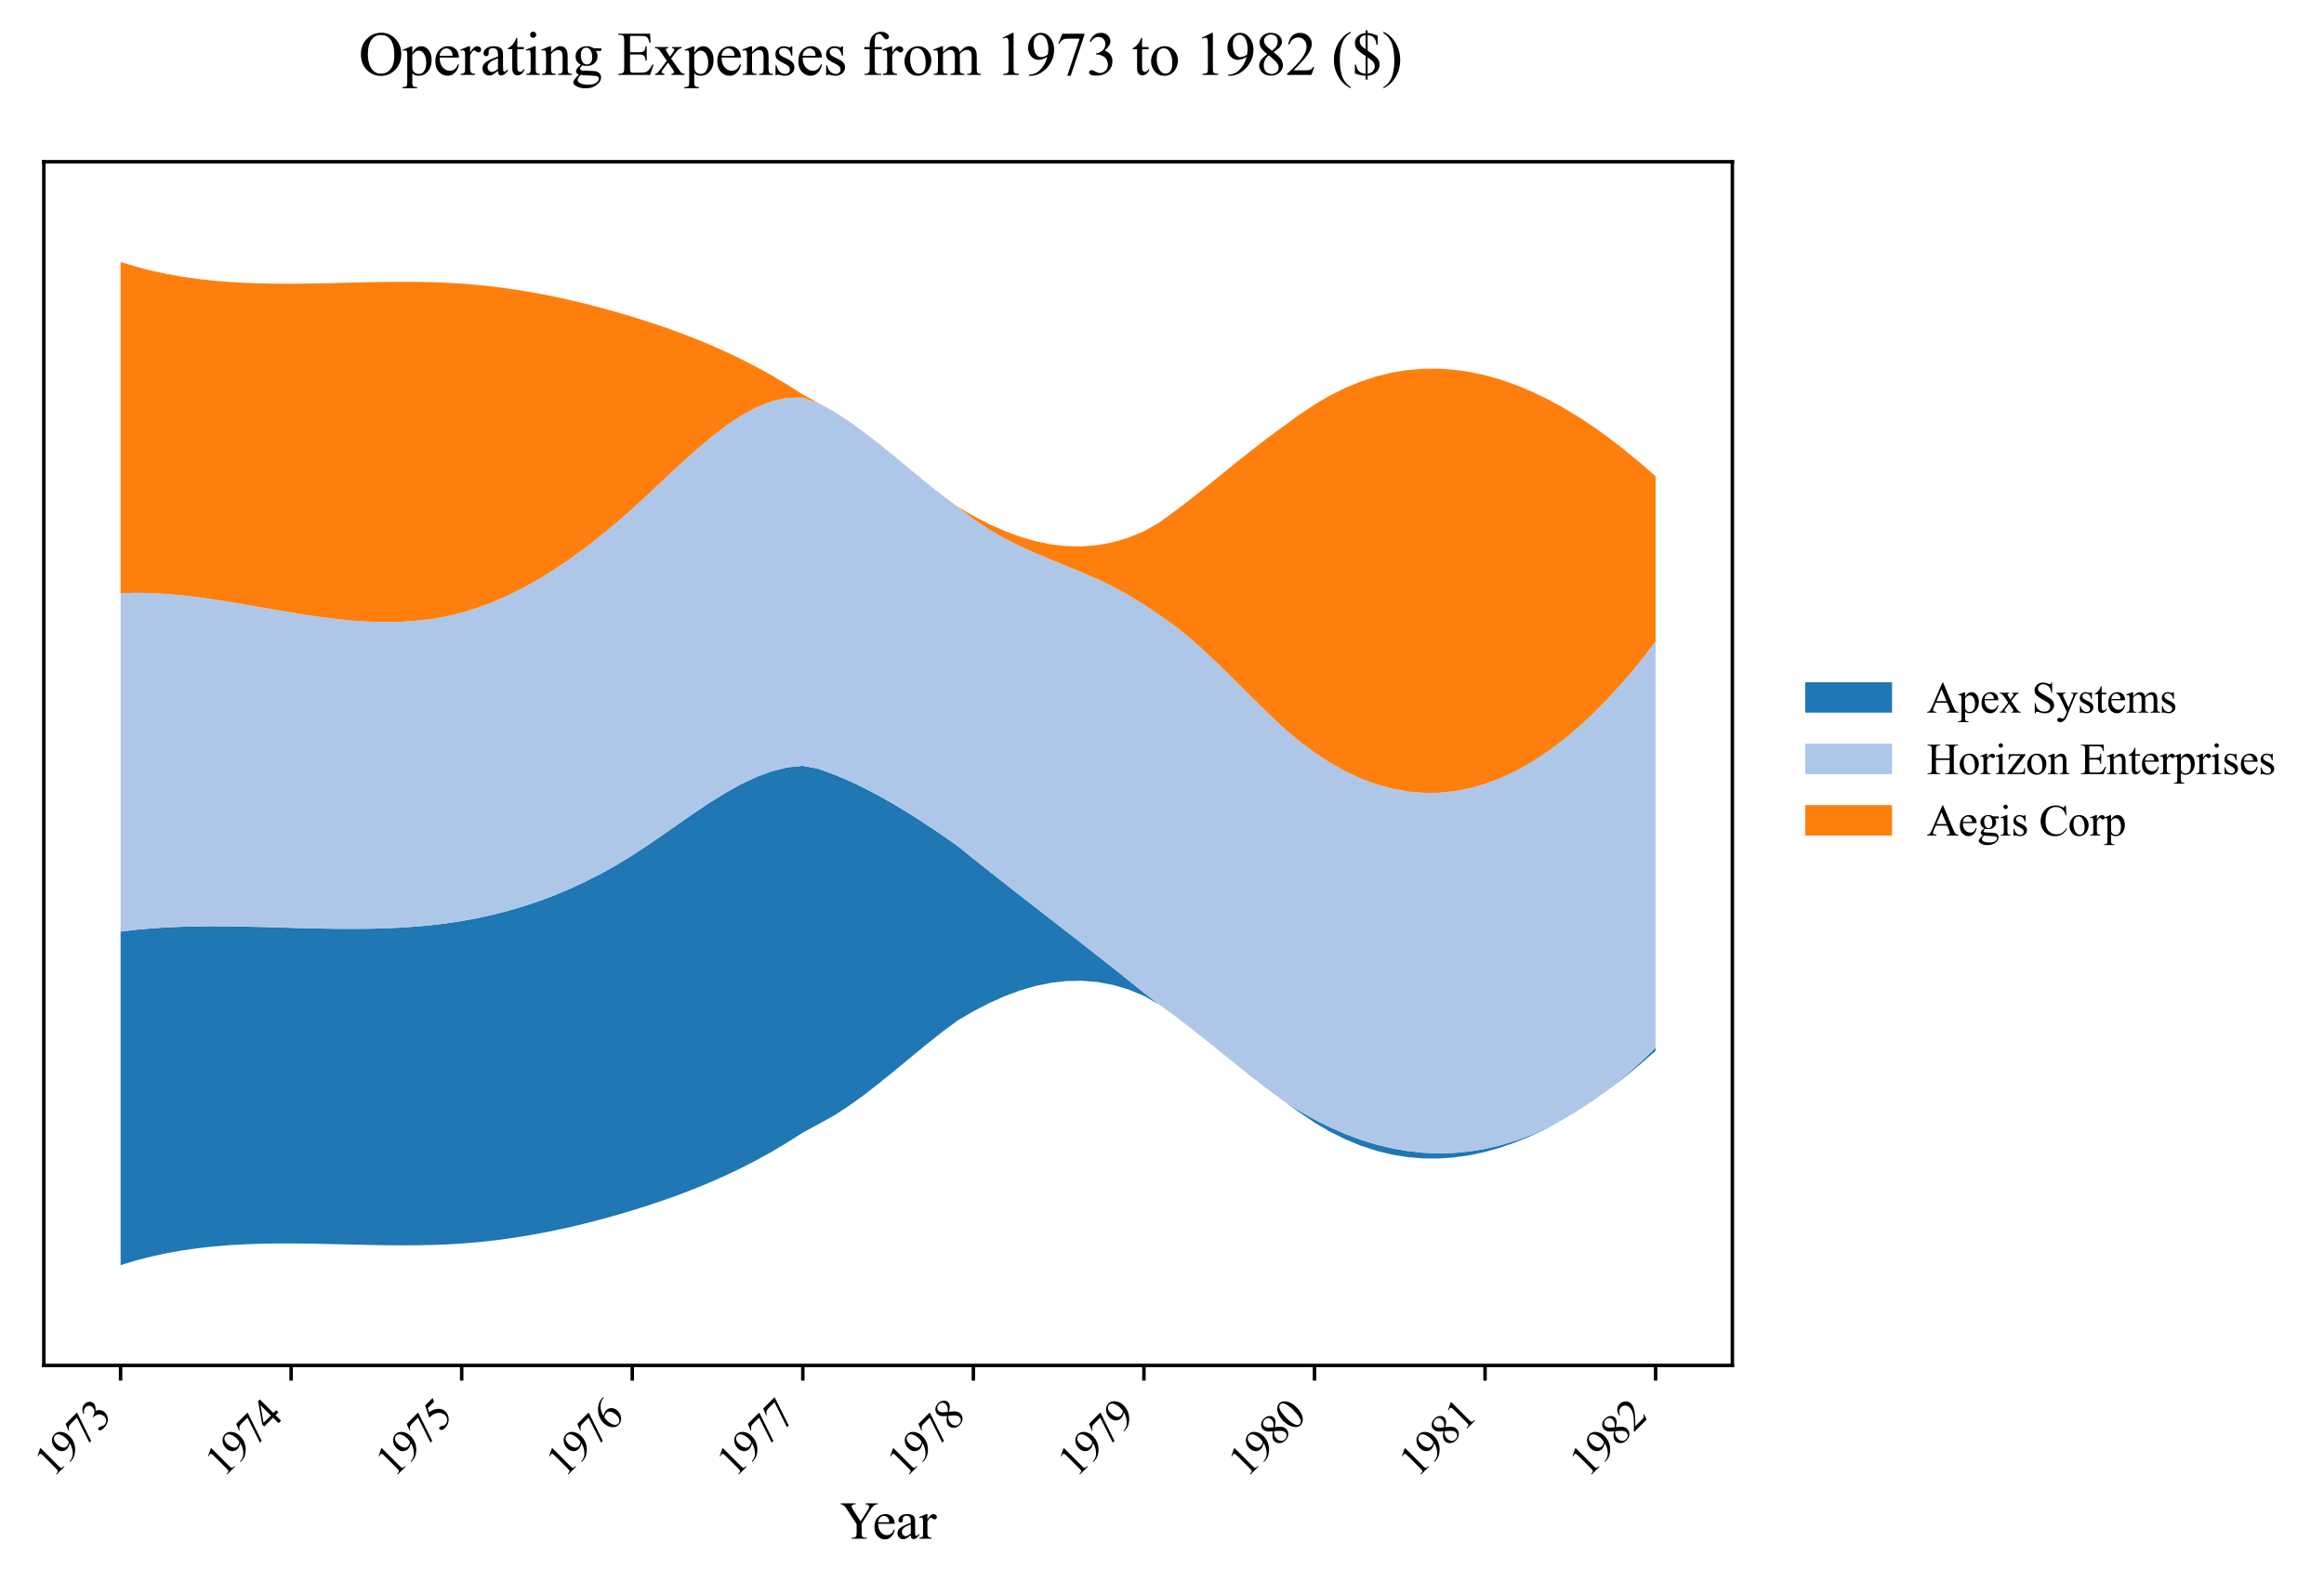 <?xml version="1.0" encoding="utf-8" standalone="no"?>
<!DOCTYPE svg PUBLIC "-//W3C//DTD SVG 1.1//EN"
  "http://www.w3.org/Graphics/SVG/1.1/DTD/svg11.dtd">
<svg xmlns:xlink="http://www.w3.org/1999/xlink" width="535.123pt" height="364.113pt" viewBox="0 0 535.123 364.113" xmlns="http://www.w3.org/2000/svg" version="1.1">
 <defs>
  <style type="text/css">*{stroke-linejoin: round; stroke-linecap: butt}</style>
 </defs>
 <g id="figure_1">
  <g id="patch_1">
   <path d="M 0 364.113 
L 535.123 364.113 
L 535.123 0 
L 0 0 
z
" style="fill: #ffffff"/>
  </g>
  <g id="axes_1">
   <g id="patch_2">
    <path d="M 10.092 314.449 
L 398.892 314.449 
L 398.892 37.249 
L 10.092 37.249 
z
" style="fill: #ffffff"/>
   </g>
   <g id="FillBetweenPolyCollection_1">
    <path d="M 27.765 214.537 
L 27.765 291.349 
L 31.335 290.273 
L 34.905 289.357 
L 38.475 288.589 
L 42.046 287.958 
L 45.616 287.451 
L 49.186 287.057 
L 52.756 286.764 
L 56.327 286.56 
L 59.897 286.433 
L 63.467 286.371 
L 67.037 286.363 
L 70.608 286.395 
L 74.178 286.458 
L 77.748 286.538 
L 81.318 286.623 
L 84.889 286.703 
L 88.459 286.764 
L 92.029 286.796 
L 95.599 286.785 
L 99.17 286.721 
L 102.74 286.591 
L 106.31 286.384 
L 109.88 286.09 
L 113.451 285.708 
L 117.021 285.242 
L 120.591 284.694 
L 124.161 284.066 
L 127.732 283.36 
L 131.302 282.579 
L 134.872 281.726 
L 138.442 280.802 
L 142.013 279.81 
L 145.583 278.753 
L 149.153 277.63 
L 152.723 276.435 
L 156.294 275.158 
L 159.864 273.788 
L 163.434 272.318 
L 167.004 270.737 
L 170.575 269.036 
L 174.145 267.205 
L 177.715 265.234 
L 181.285 263.115 
L 184.856 260.837 
L 188.426 258.916 
L 191.996 256.934 
L 195.566 254.612 
L 199.137 252.024 
L 202.707 249.242 
L 206.277 246.338 
L 209.847 243.386 
L 213.418 240.458 
L 216.988 237.627 
L 220.558 234.986 
L 224.128 232.896 
L 227.699 231.041 
L 231.269 229.441 
L 234.839 228.112 
L 238.409 227.073 
L 241.98 226.34 
L 245.55 225.931 
L 249.12 225.863 
L 252.69 226.153 
L 256.261 226.818 
L 259.831 227.876 
L 263.401 229.344 
L 266.971 231.395 
L 270.542 233.986 
L 274.112 236.721 
L 277.682 239.551 
L 281.252 242.433 
L 284.823 245.318 
L 288.393 248.16 
L 291.963 250.913 
L 295.533 253.531 
L 299.103 256.121 
L 302.674 258.524 
L 306.244 260.617 
L 309.814 262.394 
L 313.384 263.861 
L 316.955 265.027 
L 320.525 265.897 
L 324.095 266.478 
L 327.665 266.777 
L 331.236 266.8 
L 334.806 266.556 
L 338.376 266.049 
L 341.946 265.287 
L 345.517 264.278 
L 349.087 263.026 
L 352.657 261.54 
L 356.227 259.826 
L 359.798 257.891 
L 363.368 255.759 
L 366.938 253.397 
L 370.508 250.825 
L 374.079 248.072 
L 377.649 245.132 
L 381.219 242.011 
L 381.219 241.31 
L 381.219 241.31 
L 377.649 244.735 
L 374.079 247.892 
L 370.508 250.784 
L 366.938 253.397 
L 363.368 255.759 
L 359.798 257.884 
L 356.227 259.733 
L 352.657 261.325 
L 349.087 262.664 
L 345.517 263.75 
L 341.946 264.586 
L 338.376 265.174 
L 334.806 265.516 
L 331.236 265.613 
L 327.665 265.468 
L 324.095 265.082 
L 320.525 264.457 
L 316.955 263.596 
L 313.384 262.5 
L 309.814 261.172 
L 306.244 259.612 
L 302.674 257.823 
L 299.103 255.811 
L 295.533 253.531 
L 291.963 250.913 
L 288.393 248.16 
L 284.823 245.318 
L 281.252 242.433 
L 277.682 239.551 
L 274.112 236.721 
L 270.542 233.986 
L 266.971 231.395 
L 263.401 228.643 
L 259.831 225.76 
L 256.261 222.914 
L 252.69 220.097 
L 249.12 217.304 
L 245.55 214.525 
L 241.98 211.754 
L 238.409 208.982 
L 234.839 206.204 
L 231.269 203.41 
L 227.699 200.594 
L 224.128 197.747 
L 220.558 194.874 
L 216.988 192.37 
L 213.418 189.967 
L 209.847 187.663 
L 206.277 185.479 
L 202.707 183.434 
L 199.137 181.549 
L 195.566 179.844 
L 191.996 178.337 
L 188.426 177.051 
L 184.856 176.353 
L 181.285 176.729 
L 177.715 177.611 
L 174.145 178.932 
L 170.575 180.621 
L 167.004 182.611 
L 163.434 184.833 
L 159.864 187.216 
L 156.294 189.694 
L 152.723 192.195 
L 149.153 194.653 
L 145.583 196.996 
L 142.013 199.17 
L 138.442 201.168 
L 134.872 202.994 
L 131.302 204.654 
L 127.732 206.155 
L 124.161 207.501 
L 120.591 208.698 
L 117.021 209.751 
L 113.451 210.667 
L 109.88 211.451 
L 106.31 212.109 
L 102.74 212.646 
L 99.17 213.072 
L 95.599 213.399 
L 92.029 213.636 
L 88.459 213.794 
L 84.889 213.883 
L 81.318 213.914 
L 77.748 213.898 
L 74.178 213.845 
L 70.608 213.764 
L 67.037 213.668 
L 63.467 213.566 
L 59.897 213.468 
L 56.327 213.386 
L 52.756 213.33 
L 49.186 213.31 
L 45.616 213.336 
L 42.046 213.42 
L 38.475 213.572 
L 34.905 213.801 
L 31.335 214.119 
L 27.765 214.537 
z
" clip-path="url(#p23b72f5d97)" style="fill: #1f77b4"/>
   </g>
   <g id="FillBetweenPolyCollection_2">
    <path d="M 27.765 136.602 
L 27.765 214.537 
L 31.335 214.119 
L 34.905 213.801 
L 38.475 213.572 
L 42.046 213.42 
L 45.616 213.336 
L 49.186 213.31 
L 52.756 213.33 
L 56.327 213.386 
L 59.897 213.468 
L 63.467 213.566 
L 67.037 213.668 
L 70.608 213.764 
L 74.178 213.845 
L 77.748 213.898 
L 81.318 213.914 
L 84.889 213.883 
L 88.459 213.794 
L 92.029 213.636 
L 95.599 213.399 
L 99.17 213.072 
L 102.74 212.646 
L 106.31 212.109 
L 109.88 211.451 
L 113.451 210.667 
L 117.021 209.751 
L 120.591 208.698 
L 124.161 207.501 
L 127.732 206.155 
L 131.302 204.654 
L 134.872 202.994 
L 138.442 201.168 
L 142.013 199.17 
L 145.583 196.996 
L 149.153 194.653 
L 152.723 192.195 
L 156.294 189.694 
L 159.864 187.216 
L 163.434 184.833 
L 167.004 182.611 
L 170.575 180.621 
L 174.145 178.932 
L 177.715 177.611 
L 181.285 176.729 
L 184.856 176.353 
L 188.426 177.051 
L 191.996 178.337 
L 195.566 179.844 
L 199.137 181.549 
L 202.707 183.434 
L 206.277 185.479 
L 209.847 187.663 
L 213.418 189.967 
L 216.988 192.37 
L 220.558 194.874 
L 224.128 197.747 
L 227.699 200.594 
L 231.269 203.41 
L 234.839 206.204 
L 238.409 208.982 
L 241.98 211.754 
L 245.55 214.525 
L 249.12 217.304 
L 252.69 220.097 
L 256.261 222.914 
L 259.831 225.76 
L 263.401 228.643 
L 266.971 231.395 
L 270.542 233.986 
L 274.112 236.721 
L 277.682 239.551 
L 281.252 242.433 
L 284.823 245.318 
L 288.393 248.16 
L 291.963 250.913 
L 295.533 253.531 
L 299.103 255.811 
L 302.674 257.823 
L 306.244 259.612 
L 309.814 261.172 
L 313.384 262.5 
L 316.955 263.596 
L 320.525 264.457 
L 324.095 265.082 
L 327.665 265.468 
L 331.236 265.613 
L 334.806 265.516 
L 338.376 265.174 
L 341.946 264.586 
L 345.517 263.75 
L 349.087 262.664 
L 352.657 261.325 
L 356.227 259.733 
L 359.798 257.884 
L 363.368 255.759 
L 366.938 253.397 
L 370.508 250.784 
L 374.079 247.892 
L 377.649 244.735 
L 381.219 241.31 
L 381.219 147.741 
L 381.219 147.741 
L 377.649 152.346 
L 374.079 156.628 
L 370.508 160.588 
L 366.938 164.209 
L 363.368 167.515 
L 359.798 170.518 
L 356.227 173.176 
L 352.657 175.507 
L 349.087 177.509 
L 345.517 179.182 
L 341.946 180.526 
L 338.376 181.538 
L 334.806 182.219 
L 331.236 182.568 
L 327.665 182.583 
L 324.095 182.265 
L 320.525 181.611 
L 316.955 180.622 
L 313.384 179.296 
L 309.814 177.632 
L 306.244 175.631 
L 302.674 173.29 
L 299.103 170.62 
L 295.533 167.608 
L 291.963 164.223 
L 288.393 160.707 
L 284.823 157.145 
L 281.252 153.622 
L 277.682 150.224 
L 274.112 147.036 
L 270.542 144.144 
L 266.971 141.632 
L 263.401 139.236 
L 259.831 137.008 
L 256.261 135.072 
L 252.69 133.36 
L 249.12 131.804 
L 245.55 130.334 
L 241.98 128.882 
L 238.409 127.38 
L 234.839 125.76 
L 231.269 123.953 
L 227.699 121.89 
L 224.128 119.504 
L 220.558 116.754 
L 216.988 114.072 
L 213.418 111.241 
L 209.847 108.313 
L 206.277 105.361 
L 202.707 102.457 
L 199.137 99.675 
L 195.566 97.086 
L 191.996 94.765 
L 188.426 92.782 
L 184.856 91.563 
L 181.285 91.629 
L 177.715 92.409 
L 174.145 93.817 
L 170.575 95.764 
L 167.004 98.163 
L 163.434 100.927 
L 159.864 103.969 
L 156.294 107.201 
L 152.723 110.536 
L 149.153 113.886 
L 145.583 117.165 
L 142.013 120.297 
L 138.442 123.262 
L 134.872 126.052 
L 131.302 128.659 
L 127.732 131.074 
L 124.161 133.29 
L 120.591 135.297 
L 117.021 137.089 
L 113.451 138.658 
L 109.88 139.994 
L 106.31 141.09 
L 102.74 141.943 
L 99.17 142.567 
L 95.599 142.981 
L 92.029 143.205 
L 88.459 143.258 
L 84.889 143.159 
L 81.318 142.927 
L 77.748 142.582 
L 74.178 142.142 
L 70.608 141.628 
L 67.037 141.057 
L 63.467 140.45 
L 59.897 139.826 
L 56.327 139.204 
L 52.756 138.603 
L 49.186 138.042 
L 45.616 137.541 
L 42.046 137.118 
L 38.475 136.794 
L 34.905 136.587 
L 31.335 136.516 
L 27.765 136.602 
z
" clip-path="url(#p23b72f5d97)" style="fill: #aec7e8"/>
   </g>
   <g id="FillBetweenPolyCollection_3">
    <path d="M 27.765 60.349 
L 27.765 136.602 
L 31.335 136.516 
L 34.905 136.587 
L 38.475 136.794 
L 42.046 137.118 
L 45.616 137.541 
L 49.186 138.042 
L 52.756 138.603 
L 56.327 139.204 
L 59.897 139.826 
L 63.467 140.45 
L 67.037 141.057 
L 70.608 141.628 
L 74.178 142.142 
L 77.748 142.582 
L 81.318 142.927 
L 84.889 143.159 
L 88.459 143.258 
L 92.029 143.205 
L 95.599 142.981 
L 99.17 142.567 
L 102.74 141.943 
L 106.31 141.09 
L 109.88 139.994 
L 113.451 138.658 
L 117.021 137.089 
L 120.591 135.297 
L 124.161 133.29 
L 127.732 131.074 
L 131.302 128.659 
L 134.872 126.052 
L 138.442 123.262 
L 142.013 120.297 
L 145.583 117.165 
L 149.153 113.886 
L 152.723 110.536 
L 156.294 107.201 
L 159.864 103.969 
L 163.434 100.927 
L 167.004 98.163 
L 170.575 95.764 
L 174.145 93.817 
L 177.715 92.409 
L 181.285 91.629 
L 184.856 91.563 
L 188.426 92.782 
L 191.996 94.765 
L 195.566 97.086 
L 199.137 99.675 
L 202.707 102.457 
L 206.277 105.361 
L 209.847 108.313 
L 213.418 111.241 
L 216.988 114.072 
L 220.558 116.754 
L 224.128 119.504 
L 227.699 121.89 
L 231.269 123.953 
L 234.839 125.76 
L 238.409 127.38 
L 241.98 128.882 
L 245.55 130.334 
L 249.12 131.804 
L 252.69 133.36 
L 256.261 135.072 
L 259.831 137.008 
L 263.401 139.236 
L 266.971 141.632 
L 270.542 144.144 
L 274.112 147.036 
L 277.682 150.224 
L 281.252 153.622 
L 284.823 157.145 
L 288.393 160.707 
L 291.963 164.223 
L 295.533 167.608 
L 299.103 170.62 
L 302.674 173.29 
L 306.244 175.631 
L 309.814 177.632 
L 313.384 179.296 
L 316.955 180.622 
L 320.525 181.611 
L 324.095 182.265 
L 327.665 182.583 
L 331.236 182.568 
L 334.806 182.219 
L 338.376 181.538 
L 341.946 180.526 
L 345.517 179.182 
L 349.087 177.509 
L 352.657 175.507 
L 356.227 173.176 
L 359.798 170.518 
L 363.368 167.515 
L 366.938 164.209 
L 370.508 160.588 
L 374.079 156.628 
L 377.649 152.346 
L 381.219 147.741 
L 381.219 109.688 
L 381.219 109.688 
L 377.649 106.567 
L 374.079 103.627 
L 370.508 100.874 
L 366.938 98.301 
L 363.368 95.939 
L 359.798 93.808 
L 356.227 91.873 
L 352.657 90.159 
L 349.087 88.673 
L 345.517 87.421 
L 341.946 86.411 
L 338.376 85.65 
L 334.806 85.143 
L 331.236 84.898 
L 327.665 84.922 
L 324.095 85.221 
L 320.525 85.802 
L 316.955 86.672 
L 313.384 87.837 
L 309.814 89.305 
L 306.244 91.082 
L 302.674 93.175 
L 299.103 95.577 
L 295.533 98.168 
L 291.963 100.786 
L 288.393 103.539 
L 284.823 106.381 
L 281.252 109.266 
L 277.682 112.147 
L 274.112 114.978 
L 270.542 117.712 
L 266.971 120.304 
L 263.401 122.355 
L 259.831 123.823 
L 256.261 124.88 
L 252.69 125.546 
L 249.12 125.836 
L 245.55 125.768 
L 241.98 125.359 
L 238.409 124.626 
L 234.839 123.587 
L 231.269 122.258 
L 227.699 120.658 
L 224.128 118.803 
L 220.558 116.713 
L 216.988 114.072 
L 213.418 111.241 
L 209.847 108.313 
L 206.277 105.361 
L 202.707 102.457 
L 199.137 99.675 
L 195.566 97.086 
L 191.996 94.765 
L 188.426 92.782 
L 184.856 90.862 
L 181.285 88.584 
L 177.715 86.465 
L 174.145 84.494 
L 170.575 82.663 
L 167.004 80.962 
L 163.434 79.381 
L 159.864 77.91 
L 156.294 76.541 
L 152.723 75.264 
L 149.153 74.069 
L 145.583 72.946 
L 142.013 71.889 
L 138.442 70.897 
L 134.872 69.973 
L 131.302 69.12 
L 127.732 68.339 
L 124.161 67.633 
L 120.591 67.005 
L 117.021 66.457 
L 113.451 65.99 
L 109.88 65.609 
L 106.31 65.315 
L 102.74 65.107 
L 99.17 64.978 
L 95.599 64.913 
L 92.029 64.903 
L 88.459 64.934 
L 84.889 64.996 
L 81.318 65.075 
L 77.748 65.161 
L 74.178 65.241 
L 70.608 65.303 
L 67.037 65.336 
L 63.467 65.328 
L 59.897 65.266 
L 56.327 65.139 
L 52.756 64.935 
L 49.186 64.642 
L 45.616 64.248 
L 42.046 63.741 
L 38.475 63.11 
L 34.905 62.342 
L 31.335 61.426 
L 27.765 60.349 
z
" clip-path="url(#p23b72f5d97)" style="fill: #ff7f0e"/>
   </g>
   <g id="matplotlib.axis_1">
    <g id="xtick_1">
     <g id="line2d_1">
      <defs>
       <path id="m848c9da1c3" d="M 0 0 
L 0 3.5 
" style="stroke: #000000; stroke-width: 0.8"/>
      </defs>
      <g>
       <use xlink:href="#m848c9da1c3" x="27.765" y="314.449" style="stroke: #000000; stroke-width: 0.8"/>
      </g>
     </g>
     <g id="text_1">
      <!-- 1973 -->
      <g transform="translate(12.11 340.501) rotate(-45) scale(0.1 -0.1)">
       <defs>
        <path id="TimesNewRomanPSMT-31" d="M 750 3822 
L 1781 4325 
L 1884 4325 
L 1884 747 
Q 1884 391 1914 303 
Q 1944 216 2037 169 
Q 2131 122 2419 116 
L 2419 0 
L 825 0 
L 825 116 
Q 1125 122 1212 167 
Q 1300 213 1334 289 
Q 1369 366 1369 747 
L 1369 3034 
Q 1369 3497 1338 3628 
Q 1316 3728 1258 3775 
Q 1200 3822 1119 3822 
Q 1003 3822 797 3725 
L 750 3822 
z
" transform="scale(0.016)"/>
        <path id="TimesNewRomanPSMT-39" d="M 338 -88 
L 338 28 
Q 744 34 1094 217 
Q 1444 400 1770 856 
Q 2097 1313 2225 1859 
Q 1734 1544 1338 1544 
Q 891 1544 572 1889 
Q 253 2234 253 2806 
Q 253 3363 572 3797 
Q 956 4325 1575 4325 
Q 2097 4325 2469 3894 
Q 2925 3359 2925 2575 
Q 2925 1869 2578 1258 
Q 2231 647 1613 244 
Q 1109 -88 516 -88 
L 338 -88 
z
M 2275 2091 
Q 2331 2497 2331 2741 
Q 2331 3044 2228 3395 
Q 2125 3747 1936 3934 
Q 1747 4122 1506 4122 
Q 1228 4122 1018 3872 
Q 809 3622 809 3128 
Q 809 2469 1088 2097 
Q 1291 1828 1588 1828 
Q 1731 1828 1928 1897 
Q 2125 1966 2275 2091 
z
" transform="scale(0.016)"/>
        <path id="TimesNewRomanPSMT-37" d="M 644 4238 
L 2916 4238 
L 2916 4119 
L 1503 -88 
L 1153 -88 
L 2419 3728 
L 1253 3728 
Q 900 3728 750 3644 
Q 488 3500 328 3200 
L 238 3234 
L 644 4238 
z
" transform="scale(0.016)"/>
        <path id="TimesNewRomanPSMT-33" d="M 325 3431 
Q 506 3859 782 4092 
Q 1059 4325 1472 4325 
Q 1981 4325 2253 3994 
Q 2459 3747 2459 3466 
Q 2459 3003 1878 2509 
Q 2269 2356 2469 2072 
Q 2669 1788 2669 1403 
Q 2669 853 2319 450 
Q 1863 -75 997 -75 
Q 569 -75 414 31 
Q 259 138 259 259 
Q 259 350 332 419 
Q 406 488 509 488 
Q 588 488 669 463 
Q 722 447 909 348 
Q 1097 250 1169 231 
Q 1284 197 1416 197 
Q 1734 197 1970 444 
Q 2206 691 2206 1028 
Q 2206 1275 2097 1509 
Q 2016 1684 1919 1775 
Q 1784 1900 1550 2001 
Q 1316 2103 1072 2103 
L 972 2103 
L 972 2197 
Q 1219 2228 1467 2375 
Q 1716 2522 1828 2728 
Q 1941 2934 1941 3181 
Q 1941 3503 1739 3701 
Q 1538 3900 1238 3900 
Q 753 3900 428 3381 
L 325 3431 
z
" transform="scale(0.016)"/>
       </defs>
       <use xlink:href="#TimesNewRomanPSMT-31"/>
       <use xlink:href="#TimesNewRomanPSMT-39" transform="translate(50 0)"/>
       <use xlink:href="#TimesNewRomanPSMT-37" transform="translate(100 0)"/>
       <use xlink:href="#TimesNewRomanPSMT-33" transform="translate(150 0)"/>
      </g>
     </g>
    </g>
    <g id="xtick_2">
     <g id="line2d_2">
      <g>
       <use xlink:href="#m848c9da1c3" x="67.037" y="314.449" style="stroke: #000000; stroke-width: 0.8"/>
      </g>
     </g>
     <g id="text_2">
      <!-- 1974 -->
      <g transform="translate(51.383 340.501) rotate(-45) scale(0.1 -0.1)">
       <defs>
        <path id="TimesNewRomanPSMT-34" d="M 2978 1563 
L 2978 1119 
L 2409 1119 
L 2409 0 
L 1894 0 
L 1894 1119 
L 100 1119 
L 100 1519 
L 2066 4325 
L 2409 4325 
L 2409 1563 
L 2978 1563 
z
M 1894 1563 
L 1894 3666 
L 406 1563 
L 1894 1563 
z
" transform="scale(0.016)"/>
       </defs>
       <use xlink:href="#TimesNewRomanPSMT-31"/>
       <use xlink:href="#TimesNewRomanPSMT-39" transform="translate(50 0)"/>
       <use xlink:href="#TimesNewRomanPSMT-37" transform="translate(100 0)"/>
       <use xlink:href="#TimesNewRomanPSMT-34" transform="translate(150 0)"/>
      </g>
     </g>
    </g>
    <g id="xtick_3">
     <g id="line2d_3">
      <g>
       <use xlink:href="#m848c9da1c3" x="106.31" y="314.449" style="stroke: #000000; stroke-width: 0.8"/>
      </g>
     </g>
     <g id="text_3">
      <!-- 1975 -->
      <g transform="translate(90.655 340.501) rotate(-45) scale(0.1 -0.1)">
       <defs>
        <path id="TimesNewRomanPSMT-35" d="M 2778 4238 
L 2534 3706 
L 1259 3706 
L 981 3138 
Q 1809 3016 2294 2522 
Q 2709 2097 2709 1522 
Q 2709 1188 2573 903 
Q 2438 619 2231 419 
Q 2025 219 1772 97 
Q 1413 -75 1034 -75 
Q 653 -75 479 54 
Q 306 184 306 341 
Q 306 428 378 495 
Q 450 563 559 563 
Q 641 563 702 538 
Q 763 513 909 409 
Q 1144 247 1384 247 
Q 1750 247 2026 523 
Q 2303 800 2303 1197 
Q 2303 1581 2056 1914 
Q 1809 2247 1375 2428 
Q 1034 2569 447 2591 
L 1259 4238 
L 2778 4238 
z
" transform="scale(0.016)"/>
       </defs>
       <use xlink:href="#TimesNewRomanPSMT-31"/>
       <use xlink:href="#TimesNewRomanPSMT-39" transform="translate(50 0)"/>
       <use xlink:href="#TimesNewRomanPSMT-37" transform="translate(100 0)"/>
       <use xlink:href="#TimesNewRomanPSMT-35" transform="translate(150 0)"/>
      </g>
     </g>
    </g>
    <g id="xtick_4">
     <g id="line2d_4">
      <g>
       <use xlink:href="#m848c9da1c3" x="145.583" y="314.449" style="stroke: #000000; stroke-width: 0.8"/>
      </g>
     </g>
     <g id="text_4">
      <!-- 1976 -->
      <g transform="translate(129.928 340.501) rotate(-45) scale(0.1 -0.1)">
       <defs>
        <path id="TimesNewRomanPSMT-36" d="M 2869 4325 
L 2869 4209 
Q 2456 4169 2195 4045 
Q 1934 3922 1679 3669 
Q 1425 3416 1258 3105 
Q 1091 2794 978 2366 
Q 1428 2675 1881 2675 
Q 2316 2675 2634 2325 
Q 2953 1975 2953 1425 
Q 2953 894 2631 456 
Q 2244 -75 1606 -75 
Q 1172 -75 869 213 
Q 275 772 275 1663 
Q 275 2231 503 2743 
Q 731 3256 1154 3653 
Q 1578 4050 1965 4187 
Q 2353 4325 2688 4325 
L 2869 4325 
z
M 925 2138 
Q 869 1716 869 1456 
Q 869 1156 980 804 
Q 1091 453 1309 247 
Q 1469 100 1697 100 
Q 1969 100 2183 356 
Q 2397 613 2397 1088 
Q 2397 1622 2184 2012 
Q 1972 2403 1581 2403 
Q 1463 2403 1327 2353 
Q 1191 2303 925 2138 
z
" transform="scale(0.016)"/>
       </defs>
       <use xlink:href="#TimesNewRomanPSMT-31"/>
       <use xlink:href="#TimesNewRomanPSMT-39" transform="translate(50 0)"/>
       <use xlink:href="#TimesNewRomanPSMT-37" transform="translate(100 0)"/>
       <use xlink:href="#TimesNewRomanPSMT-36" transform="translate(150 0)"/>
      </g>
     </g>
    </g>
    <g id="xtick_5">
     <g id="line2d_5">
      <g>
       <use xlink:href="#m848c9da1c3" x="184.856" y="314.449" style="stroke: #000000; stroke-width: 0.8"/>
      </g>
     </g>
     <g id="text_5">
      <!-- 1977 -->
      <g transform="translate(169.201 340.501) rotate(-45) scale(0.1 -0.1)">
       <use xlink:href="#TimesNewRomanPSMT-31"/>
       <use xlink:href="#TimesNewRomanPSMT-39" transform="translate(50 0)"/>
       <use xlink:href="#TimesNewRomanPSMT-37" transform="translate(100 0)"/>
       <use xlink:href="#TimesNewRomanPSMT-37" transform="translate(150 0)"/>
      </g>
     </g>
    </g>
    <g id="xtick_6">
     <g id="line2d_6">
      <g>
       <use xlink:href="#m848c9da1c3" x="224.128" y="314.449" style="stroke: #000000; stroke-width: 0.8"/>
      </g>
     </g>
     <g id="text_6">
      <!-- 1978 -->
      <g transform="translate(208.474 340.501) rotate(-45) scale(0.1 -0.1)">
       <defs>
        <path id="TimesNewRomanPSMT-38" d="M 1228 2134 
Q 725 2547 579 2797 
Q 434 3047 434 3316 
Q 434 3728 753 4026 
Q 1072 4325 1600 4325 
Q 2113 4325 2425 4047 
Q 2738 3769 2738 3413 
Q 2738 3175 2569 2928 
Q 2400 2681 1866 2347 
Q 2416 1922 2594 1678 
Q 2831 1359 2831 1006 
Q 2831 559 2490 242 
Q 2150 -75 1597 -75 
Q 994 -75 656 303 
Q 388 606 388 966 
Q 388 1247 577 1523 
Q 766 1800 1228 2134 
z
M 1719 2469 
Q 2094 2806 2194 3001 
Q 2294 3197 2294 3444 
Q 2294 3772 2109 3958 
Q 1925 4144 1606 4144 
Q 1288 4144 1088 3959 
Q 888 3775 888 3528 
Q 888 3366 970 3203 
Q 1053 3041 1206 2894 
L 1719 2469 
z
M 1375 2016 
Q 1116 1797 991 1539 
Q 866 1281 866 981 
Q 866 578 1086 336 
Q 1306 94 1647 94 
Q 1984 94 2187 284 
Q 2391 475 2391 747 
Q 2391 972 2272 1150 
Q 2050 1481 1375 2016 
z
" transform="scale(0.016)"/>
       </defs>
       <use xlink:href="#TimesNewRomanPSMT-31"/>
       <use xlink:href="#TimesNewRomanPSMT-39" transform="translate(50 0)"/>
       <use xlink:href="#TimesNewRomanPSMT-37" transform="translate(100 0)"/>
       <use xlink:href="#TimesNewRomanPSMT-38" transform="translate(150 0)"/>
      </g>
     </g>
    </g>
    <g id="xtick_7">
     <g id="line2d_7">
      <g>
       <use xlink:href="#m848c9da1c3" x="263.401" y="314.449" style="stroke: #000000; stroke-width: 0.8"/>
      </g>
     </g>
     <g id="text_7">
      <!-- 1979 -->
      <g transform="translate(247.746 340.501) rotate(-45) scale(0.1 -0.1)">
       <use xlink:href="#TimesNewRomanPSMT-31"/>
       <use xlink:href="#TimesNewRomanPSMT-39" transform="translate(50 0)"/>
       <use xlink:href="#TimesNewRomanPSMT-37" transform="translate(100 0)"/>
       <use xlink:href="#TimesNewRomanPSMT-39" transform="translate(150 0)"/>
      </g>
     </g>
    </g>
    <g id="xtick_8">
     <g id="line2d_8">
      <g>
       <use xlink:href="#m848c9da1c3" x="302.674" y="314.449" style="stroke: #000000; stroke-width: 0.8"/>
      </g>
     </g>
     <g id="text_8">
      <!-- 1980 -->
      <g transform="translate(287.019 340.501) rotate(-45) scale(0.1 -0.1)">
       <defs>
        <path id="TimesNewRomanPSMT-30" d="M 231 2094 
Q 231 2819 450 3342 
Q 669 3866 1031 4122 
Q 1313 4325 1613 4325 
Q 2100 4325 2488 3828 
Q 2972 3213 2972 2159 
Q 2972 1422 2759 906 
Q 2547 391 2217 158 
Q 1888 -75 1581 -75 
Q 975 -75 572 641 
Q 231 1244 231 2094 
z
M 844 2016 
Q 844 1141 1059 588 
Q 1238 122 1591 122 
Q 1759 122 1940 273 
Q 2122 425 2216 781 
Q 2359 1319 2359 2297 
Q 2359 3022 2209 3506 
Q 2097 3866 1919 4016 
Q 1791 4119 1609 4119 
Q 1397 4119 1231 3928 
Q 1006 3669 925 3112 
Q 844 2556 844 2016 
z
" transform="scale(0.016)"/>
       </defs>
       <use xlink:href="#TimesNewRomanPSMT-31"/>
       <use xlink:href="#TimesNewRomanPSMT-39" transform="translate(50 0)"/>
       <use xlink:href="#TimesNewRomanPSMT-38" transform="translate(100 0)"/>
       <use xlink:href="#TimesNewRomanPSMT-30" transform="translate(150 0)"/>
      </g>
     </g>
    </g>
    <g id="xtick_9">
     <g id="line2d_9">
      <g>
       <use xlink:href="#m848c9da1c3" x="341.946" y="314.449" style="stroke: #000000; stroke-width: 0.8"/>
      </g>
     </g>
     <g id="text_9">
      <!-- 1981 -->
      <g transform="translate(326.292 340.501) rotate(-45) scale(0.1 -0.1)">
       <use xlink:href="#TimesNewRomanPSMT-31"/>
       <use xlink:href="#TimesNewRomanPSMT-39" transform="translate(50 0)"/>
       <use xlink:href="#TimesNewRomanPSMT-38" transform="translate(100 0)"/>
       <use xlink:href="#TimesNewRomanPSMT-31" transform="translate(150 0)"/>
      </g>
     </g>
    </g>
    <g id="xtick_10">
     <g id="line2d_10">
      <g>
       <use xlink:href="#m848c9da1c3" x="381.219" y="314.449" style="stroke: #000000; stroke-width: 0.8"/>
      </g>
     </g>
     <g id="text_10">
      <!-- 1982 -->
      <g transform="translate(365.565 340.501) rotate(-45) scale(0.1 -0.1)">
       <defs>
        <path id="TimesNewRomanPSMT-32" d="M 2934 816 
L 2638 0 
L 138 0 
L 138 116 
Q 1241 1122 1691 1759 
Q 2141 2397 2141 2925 
Q 2141 3328 1894 3587 
Q 1647 3847 1303 3847 
Q 991 3847 742 3664 
Q 494 3481 375 3128 
L 259 3128 
Q 338 3706 661 4015 
Q 984 4325 1469 4325 
Q 1984 4325 2329 3994 
Q 2675 3663 2675 3213 
Q 2675 2891 2525 2569 
Q 2294 2063 1775 1497 
Q 997 647 803 472 
L 1909 472 
Q 2247 472 2383 497 
Q 2519 522 2628 598 
Q 2738 675 2819 816 
L 2934 816 
z
" transform="scale(0.016)"/>
       </defs>
       <use xlink:href="#TimesNewRomanPSMT-31"/>
       <use xlink:href="#TimesNewRomanPSMT-39" transform="translate(50 0)"/>
       <use xlink:href="#TimesNewRomanPSMT-38" transform="translate(100 0)"/>
       <use xlink:href="#TimesNewRomanPSMT-32" transform="translate(150 0)"/>
      </g>
     </g>
    </g>
    <g id="text_11">
     <!-- Year -->
     <g transform="translate(193.434 354.347) scale(0.12 -0.12)">
      <defs>
       <path id="TimesNewRomanPSMT-59" d="M 3050 4238 
L 4528 4238 
L 4528 4122 
L 4447 4122 
Q 4366 4122 4209 4050 
Q 4053 3978 3925 3843 
Q 3797 3709 3609 3406 
L 2588 1797 
L 2588 734 
Q 2588 344 2675 247 
Q 2794 116 3050 116 
L 3188 116 
L 3188 0 
L 1388 0 
L 1388 116 
L 1538 116 
Q 1806 116 1919 278 
Q 1988 378 1988 734 
L 1988 1738 
L 825 3513 
Q 619 3825 545 3903 
Q 472 3981 241 4091 
Q 178 4122 59 4122 
L 59 4238 
L 1872 4238 
L 1872 4122 
L 1778 4122 
Q 1631 4122 1507 4053 
Q 1384 3984 1384 3847 
Q 1384 3734 1575 3441 
L 2459 2075 
L 3291 3381 
Q 3478 3675 3478 3819 
Q 3478 3906 3433 3975 
Q 3388 4044 3303 4083 
Q 3219 4122 3050 4122 
L 3050 4238 
z
" transform="scale(0.016)"/>
       <path id="TimesNewRomanPSMT-65" d="M 681 1784 
Q 678 1147 991 784 
Q 1303 422 1725 422 
Q 2006 422 2214 576 
Q 2422 731 2563 1106 
L 2659 1044 
Q 2594 616 2278 264 
Q 1963 -88 1488 -88 
Q 972 -88 605 314 
Q 238 716 238 1394 
Q 238 2128 614 2539 
Q 991 2950 1559 2950 
Q 2041 2950 2350 2633 
Q 2659 2316 2659 1784 
L 681 1784 
z
M 681 1966 
L 2006 1966 
Q 1991 2241 1941 2353 
Q 1863 2528 1708 2628 
Q 1553 2728 1384 2728 
Q 1125 2728 920 2526 
Q 716 2325 681 1966 
z
" transform="scale(0.016)"/>
       <path id="TimesNewRomanPSMT-61" d="M 1822 413 
Q 1381 72 1269 19 
Q 1100 -59 909 -59 
Q 613 -59 420 144 
Q 228 347 228 678 
Q 228 888 322 1041 
Q 450 1253 767 1440 
Q 1084 1628 1822 1897 
L 1822 2009 
Q 1822 2438 1686 2597 
Q 1550 2756 1291 2756 
Q 1094 2756 978 2650 
Q 859 2544 859 2406 
L 866 2225 
Q 866 2081 792 2003 
Q 719 1925 600 1925 
Q 484 1925 411 2006 
Q 338 2088 338 2228 
Q 338 2497 613 2722 
Q 888 2947 1384 2947 
Q 1766 2947 2009 2819 
Q 2194 2722 2281 2516 
Q 2338 2381 2338 1966 
L 2338 994 
Q 2338 584 2353 492 
Q 2369 400 2405 369 
Q 2441 338 2488 338 
Q 2538 338 2575 359 
Q 2641 400 2828 588 
L 2828 413 
Q 2478 -56 2159 -56 
Q 2006 -56 1915 50 
Q 1825 156 1822 413 
z
M 1822 616 
L 1822 1706 
Q 1350 1519 1213 1441 
Q 966 1303 859 1153 
Q 753 1003 753 825 
Q 753 600 887 451 
Q 1022 303 1197 303 
Q 1434 303 1822 616 
z
" transform="scale(0.016)"/>
       <path id="TimesNewRomanPSMT-72" d="M 1038 2947 
L 1038 2303 
Q 1397 2947 1775 2947 
Q 1947 2947 2059 2842 
Q 2172 2738 2172 2600 
Q 2172 2478 2090 2393 
Q 2009 2309 1897 2309 
Q 1788 2309 1652 2417 
Q 1516 2525 1450 2525 
Q 1394 2525 1328 2463 
Q 1188 2334 1038 2041 
L 1038 669 
Q 1038 431 1097 309 
Q 1138 225 1241 169 
Q 1344 113 1538 113 
L 1538 0 
L 72 0 
L 72 113 
Q 291 113 397 181 
Q 475 231 506 341 
Q 522 394 522 644 
L 522 1753 
Q 522 2253 501 2348 
Q 481 2444 426 2487 
Q 372 2531 291 2531 
Q 194 2531 72 2484 
L 41 2597 
L 906 2947 
L 1038 2947 
z
" transform="scale(0.016)"/>
      </defs>
      <use xlink:href="#TimesNewRomanPSMT-59"/>
      <use xlink:href="#TimesNewRomanPSMT-65" transform="translate(62.217 0)"/>
      <use xlink:href="#TimesNewRomanPSMT-61" transform="translate(106.602 0)"/>
      <use xlink:href="#TimesNewRomanPSMT-72" transform="translate(150.986 0)"/>
     </g>
    </g>
   </g>
   <g id="patch_3">
    <path d="M 10.092 314.449 
L 10.092 37.249 
" style="fill: none; stroke: #000000; stroke-width: 0.8; stroke-linejoin: miter; stroke-linecap: square"/>
   </g>
   <g id="patch_4">
    <path d="M 398.892 314.449 
L 398.892 37.249 
" style="fill: none; stroke: #000000; stroke-width: 0.8; stroke-linejoin: miter; stroke-linecap: square"/>
   </g>
   <g id="patch_5">
    <path d="M 10.092 314.449 
L 398.892 314.449 
" style="fill: none; stroke: #000000; stroke-width: 0.8; stroke-linejoin: miter; stroke-linecap: square"/>
   </g>
   <g id="patch_6">
    <path d="M 10.092 37.249 
L 398.892 37.249 
" style="fill: none; stroke: #000000; stroke-width: 0.8; stroke-linejoin: miter; stroke-linecap: square"/>
   </g>
   <g id="text_12">
    <!-- Operating Expenses from 1973 to 1982 ($)  -->
    <g transform="translate(82.6 17.249) scale(0.14 -0.14)">
     <defs>
      <path id="TimesNewRomanPSMT-4f" d="M 2341 4334 
Q 3166 4334 3770 3707 
Q 4375 3081 4375 2144 
Q 4375 1178 3765 540 
Q 3156 -97 2291 -97 
Q 1416 -97 820 525 
Q 225 1147 225 2134 
Q 225 3144 913 3781 
Q 1509 4334 2341 4334 
z
M 2281 4106 
Q 1713 4106 1369 3684 
Q 941 3159 941 2147 
Q 941 1109 1384 550 
Q 1725 125 2284 125 
Q 2881 125 3270 590 
Q 3659 1056 3659 2059 
Q 3659 3147 3231 3681 
Q 2888 4106 2281 4106 
z
" transform="scale(0.016)"/>
      <path id="TimesNewRomanPSMT-70" d="M -6 2578 
L 875 2934 
L 994 2934 
L 994 2266 
Q 1216 2644 1439 2795 
Q 1663 2947 1909 2947 
Q 2341 2947 2628 2609 
Q 2981 2197 2981 1534 
Q 2981 794 2556 309 
Q 2206 -88 1675 -88 
Q 1444 -88 1275 -22 
Q 1150 25 994 166 
L 994 -706 
Q 994 -1000 1030 -1079 
Q 1066 -1159 1155 -1206 
Q 1244 -1253 1478 -1253 
L 1478 -1369 
L -22 -1369 
L -22 -1253 
L 56 -1253 
Q 228 -1256 350 -1188 
Q 409 -1153 442 -1076 
Q 475 -1000 475 -688 
L 475 2019 
Q 475 2297 450 2372 
Q 425 2447 370 2484 
Q 316 2522 222 2522 
Q 147 2522 31 2478 
L -6 2578 
z
M 994 2081 
L 994 1013 
Q 994 666 1022 556 
Q 1066 375 1236 237 
Q 1406 100 1666 100 
Q 1978 100 2172 344 
Q 2425 663 2425 1241 
Q 2425 1897 2138 2250 
Q 1938 2494 1663 2494 
Q 1513 2494 1366 2419 
Q 1253 2363 994 2081 
z
" transform="scale(0.016)"/>
      <path id="TimesNewRomanPSMT-74" d="M 1031 3803 
L 1031 2863 
L 1700 2863 
L 1700 2644 
L 1031 2644 
L 1031 788 
Q 1031 509 1111 412 
Q 1191 316 1316 316 
Q 1419 316 1516 380 
Q 1613 444 1666 569 
L 1788 569 
Q 1678 263 1478 108 
Q 1278 -47 1066 -47 
Q 922 -47 784 33 
Q 647 113 581 261 
Q 516 409 516 719 
L 516 2644 
L 63 2644 
L 63 2747 
Q 234 2816 414 2980 
Q 594 3144 734 3369 
Q 806 3488 934 3803 
L 1031 3803 
z
" transform="scale(0.016)"/>
      <path id="TimesNewRomanPSMT-69" d="M 928 4444 
Q 1059 4444 1151 4351 
Q 1244 4259 1244 4128 
Q 1244 3997 1151 3903 
Q 1059 3809 928 3809 
Q 797 3809 703 3903 
Q 609 3997 609 4128 
Q 609 4259 701 4351 
Q 794 4444 928 4444 
z
M 1188 2947 
L 1188 647 
Q 1188 378 1227 289 
Q 1266 200 1342 156 
Q 1419 113 1622 113 
L 1622 0 
L 231 0 
L 231 113 
Q 441 113 512 153 
Q 584 194 626 287 
Q 669 381 669 647 
L 669 1750 
Q 669 2216 641 2353 
Q 619 2453 572 2492 
Q 525 2531 444 2531 
Q 356 2531 231 2484 
L 188 2597 
L 1050 2947 
L 1188 2947 
z
" transform="scale(0.016)"/>
      <path id="TimesNewRomanPSMT-6e" d="M 1034 2341 
Q 1538 2947 1994 2947 
Q 2228 2947 2397 2830 
Q 2566 2713 2666 2444 
Q 2734 2256 2734 1869 
L 2734 647 
Q 2734 375 2778 278 
Q 2813 200 2889 156 
Q 2966 113 3172 113 
L 3172 0 
L 1756 0 
L 1756 113 
L 1816 113 
Q 2016 113 2095 173 
Q 2175 234 2206 353 
Q 2219 400 2219 647 
L 2219 1819 
Q 2219 2209 2117 2386 
Q 2016 2563 1775 2563 
Q 1403 2563 1034 2156 
L 1034 647 
Q 1034 356 1069 288 
Q 1113 197 1189 155 
Q 1266 113 1500 113 
L 1500 0 
L 84 0 
L 84 113 
L 147 113 
Q 366 113 442 223 
Q 519 334 519 647 
L 519 1709 
Q 519 2225 495 2337 
Q 472 2450 423 2490 
Q 375 2531 294 2531 
Q 206 2531 84 2484 
L 38 2597 
L 900 2947 
L 1034 2947 
L 1034 2341 
z
" transform="scale(0.016)"/>
      <path id="TimesNewRomanPSMT-67" d="M 966 1044 
Q 703 1172 562 1401 
Q 422 1631 422 1909 
Q 422 2334 742 2640 
Q 1063 2947 1563 2947 
Q 1972 2947 2272 2747 
L 2878 2747 
Q 3013 2747 3034 2739 
Q 3056 2731 3066 2713 
Q 3084 2684 3084 2613 
Q 3084 2531 3069 2500 
Q 3059 2484 3036 2475 
Q 3013 2466 2878 2466 
L 2506 2466 
Q 2681 2241 2681 1891 
Q 2681 1491 2375 1206 
Q 2069 922 1553 922 
Q 1341 922 1119 984 
Q 981 866 932 777 
Q 884 688 884 625 
Q 884 572 936 522 
Q 988 472 1138 450 
Q 1225 438 1575 428 
Q 2219 413 2409 384 
Q 2700 344 2873 169 
Q 3047 -6 3047 -263 
Q 3047 -616 2716 -925 
Q 2228 -1381 1444 -1381 
Q 841 -1381 425 -1109 
Q 191 -953 191 -784 
Q 191 -709 225 -634 
Q 278 -519 444 -313 
Q 466 -284 763 25 
Q 600 122 533 198 
Q 466 275 466 372 
Q 466 481 555 628 
Q 644 775 966 1044 
z
M 1509 2797 
Q 1278 2797 1122 2612 
Q 966 2428 966 2047 
Q 966 1553 1178 1281 
Q 1341 1075 1591 1075 
Q 1828 1075 1981 1253 
Q 2134 1431 2134 1813 
Q 2134 2309 1919 2591 
Q 1759 2797 1509 2797 
z
M 934 0 
Q 788 -159 713 -296 
Q 638 -434 638 -550 
Q 638 -700 819 -813 
Q 1131 -1006 1722 -1006 
Q 2284 -1006 2551 -807 
Q 2819 -609 2819 -384 
Q 2819 -222 2659 -153 
Q 2497 -84 2016 -72 
Q 1313 -53 934 0 
z
" transform="scale(0.016)"/>
      <path id="TimesNewRomanPSMT-20" transform="scale(0.016)"/>
      <path id="TimesNewRomanPSMT-45" d="M 1338 4006 
L 1338 2331 
L 2269 2331 
Q 2631 2331 2753 2441 
Q 2916 2584 2934 2947 
L 3050 2947 
L 3050 1472 
L 2934 1472 
Q 2891 1781 2847 1869 
Q 2791 1978 2662 2040 
Q 2534 2103 2269 2103 
L 1338 2103 
L 1338 706 
Q 1338 425 1363 364 
Q 1388 303 1450 267 
Q 1513 231 1688 231 
L 2406 231 
Q 2766 231 2928 281 
Q 3091 331 3241 478 
Q 3434 672 3638 1063 
L 3763 1063 
L 3397 0 
L 131 0 
L 131 116 
L 281 116 
Q 431 116 566 188 
Q 666 238 702 338 
Q 738 438 738 747 
L 738 3500 
Q 738 3903 656 3997 
Q 544 4122 281 4122 
L 131 4122 
L 131 4238 
L 3397 4238 
L 3444 3309 
L 3322 3309 
Q 3256 3644 3176 3769 
Q 3097 3894 2941 3959 
Q 2816 4006 2500 4006 
L 1338 4006 
z
" transform="scale(0.016)"/>
      <path id="TimesNewRomanPSMT-78" d="M 84 2863 
L 1431 2863 
L 1431 2747 
Q 1303 2747 1251 2703 
Q 1200 2659 1200 2588 
Q 1200 2513 1309 2356 
Q 1344 2306 1413 2200 
L 1616 1875 
L 1850 2200 
Q 2075 2509 2075 2591 
Q 2075 2656 2022 2701 
Q 1969 2747 1850 2747 
L 1850 2863 
L 2819 2863 
L 2819 2747 
Q 2666 2738 2553 2663 
Q 2400 2556 2134 2200 
L 1744 1678 
L 2456 653 
Q 2719 275 2831 198 
Q 2944 122 3122 113 
L 3122 0 
L 1772 0 
L 1772 113 
Q 1913 113 1991 175 
Q 2050 219 2050 291 
Q 2050 363 1850 653 
L 1431 1266 
L 972 653 
Q 759 369 759 316 
Q 759 241 829 180 
Q 900 119 1041 113 
L 1041 0 
L 106 0 
L 106 113 
Q 219 128 303 191 
Q 422 281 703 653 
L 1303 1450 
L 759 2238 
Q 528 2575 401 2661 
Q 275 2747 84 2747 
L 84 2863 
z
" transform="scale(0.016)"/>
      <path id="TimesNewRomanPSMT-73" d="M 2050 2947 
L 2050 1972 
L 1947 1972 
Q 1828 2431 1642 2597 
Q 1456 2763 1169 2763 
Q 950 2763 815 2647 
Q 681 2531 681 2391 
Q 681 2216 781 2091 
Q 878 1963 1175 1819 
L 1631 1597 
Q 2266 1288 2266 781 
Q 2266 391 1970 151 
Q 1675 -88 1309 -88 
Q 1047 -88 709 6 
Q 606 38 541 38 
Q 469 38 428 -44 
L 325 -44 
L 325 978 
L 428 978 
Q 516 541 762 319 
Q 1009 97 1316 97 
Q 1531 97 1667 223 
Q 1803 350 1803 528 
Q 1803 744 1651 891 
Q 1500 1038 1047 1263 
Q 594 1488 453 1669 
Q 313 1847 313 2119 
Q 313 2472 555 2709 
Q 797 2947 1181 2947 
Q 1350 2947 1591 2875 
Q 1750 2828 1803 2828 
Q 1853 2828 1881 2850 
Q 1909 2872 1947 2947 
L 2050 2947 
z
" transform="scale(0.016)"/>
      <path id="TimesNewRomanPSMT-66" d="M 1319 2638 
L 1319 756 
Q 1319 356 1406 250 
Q 1522 113 1716 113 
L 1975 113 
L 1975 0 
L 266 0 
L 266 113 
L 394 113 
Q 519 113 622 175 
Q 725 238 764 344 
Q 803 450 803 756 
L 803 2638 
L 247 2638 
L 247 2863 
L 803 2863 
L 803 3050 
Q 803 3478 940 3775 
Q 1078 4072 1361 4255 
Q 1644 4438 1997 4438 
Q 2325 4438 2600 4225 
Q 2781 4084 2781 3909 
Q 2781 3816 2700 3733 
Q 2619 3650 2525 3650 
Q 2453 3650 2373 3701 
Q 2294 3753 2178 3923 
Q 2063 4094 1966 4153 
Q 1869 4213 1750 4213 
Q 1606 4213 1506 4136 
Q 1406 4059 1362 3898 
Q 1319 3738 1319 3069 
L 1319 2863 
L 2056 2863 
L 2056 2638 
L 1319 2638 
z
" transform="scale(0.016)"/>
      <path id="TimesNewRomanPSMT-6f" d="M 1600 2947 
Q 2250 2947 2644 2453 
Q 2978 2031 2978 1484 
Q 2978 1100 2793 706 
Q 2609 313 2286 112 
Q 1963 -88 1566 -88 
Q 919 -88 538 428 
Q 216 863 216 1403 
Q 216 1797 411 2186 
Q 606 2575 925 2761 
Q 1244 2947 1600 2947 
z
M 1503 2744 
Q 1338 2744 1170 2645 
Q 1003 2547 900 2300 
Q 797 2053 797 1666 
Q 797 1041 1045 587 
Q 1294 134 1700 134 
Q 2003 134 2200 384 
Q 2397 634 2397 1244 
Q 2397 2006 2069 2444 
Q 1847 2744 1503 2744 
z
" transform="scale(0.016)"/>
      <path id="TimesNewRomanPSMT-6d" d="M 1050 2338 
Q 1363 2650 1419 2697 
Q 1559 2816 1721 2881 
Q 1884 2947 2044 2947 
Q 2313 2947 2506 2790 
Q 2700 2634 2766 2338 
Q 3088 2713 3309 2830 
Q 3531 2947 3766 2947 
Q 3994 2947 4170 2830 
Q 4347 2713 4450 2447 
Q 4519 2266 4519 1878 
L 4519 647 
Q 4519 378 4559 278 
Q 4591 209 4675 161 
Q 4759 113 4950 113 
L 4950 0 
L 3538 0 
L 3538 113 
L 3597 113 
Q 3781 113 3884 184 
Q 3956 234 3988 344 
Q 4000 397 4000 647 
L 4000 1878 
Q 4000 2228 3916 2372 
Q 3794 2572 3525 2572 
Q 3359 2572 3192 2489 
Q 3025 2406 2788 2181 
L 2781 2147 
L 2788 2013 
L 2788 647 
Q 2788 353 2820 281 
Q 2853 209 2943 161 
Q 3034 113 3253 113 
L 3253 0 
L 1806 0 
L 1806 113 
Q 2044 113 2133 169 
Q 2222 225 2256 338 
Q 2272 391 2272 647 
L 2272 1878 
Q 2272 2228 2169 2381 
Q 2031 2581 1784 2581 
Q 1616 2581 1450 2491 
Q 1191 2353 1050 2181 
L 1050 647 
Q 1050 366 1089 281 
Q 1128 197 1204 155 
Q 1281 113 1516 113 
L 1516 0 
L 100 0 
L 100 113 
Q 297 113 375 155 
Q 453 197 493 289 
Q 534 381 534 647 
L 534 1741 
Q 534 2213 506 2350 
Q 484 2453 437 2492 
Q 391 2531 309 2531 
Q 222 2531 100 2484 
L 53 2597 
L 916 2947 
L 1050 2947 
L 1050 2338 
z
" transform="scale(0.016)"/>
      <path id="TimesNewRomanPSMT-28" d="M 1988 -1253 
L 1988 -1369 
Q 1516 -1131 1200 -813 
Q 750 -359 506 256 
Q 263 872 263 1534 
Q 263 2503 741 3301 
Q 1219 4100 1988 4444 
L 1988 4313 
Q 1603 4100 1356 3731 
Q 1109 3363 987 2797 
Q 866 2231 866 1616 
Q 866 947 969 400 
Q 1050 -31 1165 -292 
Q 1281 -553 1476 -793 
Q 1672 -1034 1988 -1253 
z
" transform="scale(0.016)"/>
      <path id="TimesNewRomanPSMT-24" d="M 338 1044 
L 475 1044 
Q 509 616 743 387 
Q 978 159 1444 116 
L 1444 1941 
Q 741 2375 506 2709 
Q 341 2947 341 3288 
Q 341 3672 627 3959 
Q 913 4247 1444 4306 
L 1444 4594 
L 1644 4594 
L 1644 4306 
Q 1900 4291 2075 4247 
Q 2166 4225 2675 4031 
L 2675 3097 
L 2553 3097 
Q 2513 3594 2295 3823 
Q 2078 4053 1644 4097 
L 1644 2509 
Q 2431 1959 2654 1698 
Q 2878 1438 2878 1050 
Q 2878 619 2551 290 
Q 2225 -38 1644 -88 
L 1644 -488 
L 1444 -488 
L 1444 -88 
Q 1150 -75 897 -20 
Q 644 34 338 159 
L 338 1044 
z
M 1444 2641 
L 1444 4094 
Q 1131 4056 979 3895 
Q 828 3734 828 3491 
Q 828 3263 965 3064 
Q 1103 2866 1444 2641 
z
M 1644 116 
Q 1878 156 2003 231 
Q 2178 341 2279 517 
Q 2381 694 2381 894 
Q 2381 1100 2257 1284 
Q 2134 1469 1644 1806 
L 1644 116 
z
" transform="scale(0.016)"/>
      <path id="TimesNewRomanPSMT-29" d="M 144 4313 
L 144 4444 
Q 619 4209 934 3891 
Q 1381 3434 1625 2820 
Q 1869 2206 1869 1541 
Q 1869 572 1392 -226 
Q 916 -1025 144 -1369 
L 144 -1253 
Q 528 -1038 776 -670 
Q 1025 -303 1145 264 
Q 1266 831 1266 1447 
Q 1266 2113 1163 2663 
Q 1084 3094 967 3353 
Q 850 3613 656 3853 
Q 463 4094 144 4313 
z
" transform="scale(0.016)"/>
     </defs>
     <use xlink:href="#TimesNewRomanPSMT-4f"/>
     <use xlink:href="#TimesNewRomanPSMT-70" transform="translate(72.217 0)"/>
     <use xlink:href="#TimesNewRomanPSMT-65" transform="translate(122.217 0)"/>
     <use xlink:href="#TimesNewRomanPSMT-72" transform="translate(166.602 0)"/>
     <use xlink:href="#TimesNewRomanPSMT-61" transform="translate(199.902 0)"/>
     <use xlink:href="#TimesNewRomanPSMT-74" transform="translate(244.287 0)"/>
     <use xlink:href="#TimesNewRomanPSMT-69" transform="translate(272.07 0)"/>
     <use xlink:href="#TimesNewRomanPSMT-6e" transform="translate(299.854 0)"/>
     <use xlink:href="#TimesNewRomanPSMT-67" transform="translate(349.854 0)"/>
     <use xlink:href="#TimesNewRomanPSMT-20" transform="translate(399.854 0)"/>
     <use xlink:href="#TimesNewRomanPSMT-45" transform="translate(424.854 0)"/>
     <use xlink:href="#TimesNewRomanPSMT-78" transform="translate(485.938 0)"/>
     <use xlink:href="#TimesNewRomanPSMT-70" transform="translate(535.938 0)"/>
     <use xlink:href="#TimesNewRomanPSMT-65" transform="translate(585.938 0)"/>
     <use xlink:href="#TimesNewRomanPSMT-6e" transform="translate(630.322 0)"/>
     <use xlink:href="#TimesNewRomanPSMT-73" transform="translate(680.322 0)"/>
     <use xlink:href="#TimesNewRomanPSMT-65" transform="translate(719.238 0)"/>
     <use xlink:href="#TimesNewRomanPSMT-73" transform="translate(763.623 0)"/>
     <use xlink:href="#TimesNewRomanPSMT-20" transform="translate(802.539 0)"/>
     <use xlink:href="#TimesNewRomanPSMT-66" transform="translate(827.539 0)"/>
     <use xlink:href="#TimesNewRomanPSMT-72" transform="translate(860.84 0)"/>
     <use xlink:href="#TimesNewRomanPSMT-6f" transform="translate(894.141 0)"/>
     <use xlink:href="#TimesNewRomanPSMT-6d" transform="translate(944.141 0)"/>
     <use xlink:href="#TimesNewRomanPSMT-20" transform="translate(1021.924 0)"/>
     <use xlink:href="#TimesNewRomanPSMT-31" transform="translate(1046.924 0)"/>
     <use xlink:href="#TimesNewRomanPSMT-39" transform="translate(1096.924 0)"/>
     <use xlink:href="#TimesNewRomanPSMT-37" transform="translate(1146.924 0)"/>
     <use xlink:href="#TimesNewRomanPSMT-33" transform="translate(1196.924 0)"/>
     <use xlink:href="#TimesNewRomanPSMT-20" transform="translate(1246.924 0)"/>
     <use xlink:href="#TimesNewRomanPSMT-74" transform="translate(1271.924 0)"/>
     <use xlink:href="#TimesNewRomanPSMT-6f" transform="translate(1299.707 0)"/>
     <use xlink:href="#TimesNewRomanPSMT-20" transform="translate(1349.707 0)"/>
     <use xlink:href="#TimesNewRomanPSMT-31" transform="translate(1374.707 0)"/>
     <use xlink:href="#TimesNewRomanPSMT-39" transform="translate(1424.707 0)"/>
     <use xlink:href="#TimesNewRomanPSMT-38" transform="translate(1474.707 0)"/>
     <use xlink:href="#TimesNewRomanPSMT-32" transform="translate(1524.707 0)"/>
     <use xlink:href="#TimesNewRomanPSMT-20" transform="translate(1574.707 0)"/>
     <use xlink:href="#TimesNewRomanPSMT-28" transform="translate(1599.707 0)"/>
     <use xlink:href="#TimesNewRomanPSMT-24" transform="translate(1633.008 0)"/>
     <use xlink:href="#TimesNewRomanPSMT-29" transform="translate(1683.008 0)"/>
     <use xlink:href="#TimesNewRomanPSMT-20" transform="translate(1716.309 0)"/>
    </g>
   </g>
   <g id="legend_1">
    <g id="patch_7">
     <path d="M 415.668 164.122 
L 435.668 164.122 
L 435.668 157.122 
L 415.668 157.122 
z
" style="fill: #1f77b4"/>
    </g>
    <g id="text_13">
     <!-- Apex Systems -->
     <g transform="translate(443.668 164.122) scale(0.1 -0.1)">
      <defs>
       <path id="TimesNewRomanPSMT-41" d="M 2928 1419 
L 1288 1419 
L 1000 750 
Q 894 503 894 381 
Q 894 284 986 211 
Q 1078 138 1384 116 
L 1384 0 
L 50 0 
L 50 116 
Q 316 163 394 238 
Q 553 388 747 847 
L 2238 4334 
L 2347 4334 
L 3822 809 
Q 4000 384 4145 257 
Q 4291 131 4550 116 
L 4550 0 
L 2878 0 
L 2878 116 
Q 3131 128 3220 200 
Q 3309 272 3309 375 
Q 3309 513 3184 809 
L 2928 1419 
z
M 2841 1650 
L 2122 3363 
L 1384 1650 
L 2841 1650 
z
" transform="scale(0.016)"/>
       <path id="TimesNewRomanPSMT-53" d="M 2934 4334 
L 2934 2869 
L 2819 2869 
Q 2763 3291 2617 3541 
Q 2472 3791 2203 3937 
Q 1934 4084 1647 4084 
Q 1322 4084 1109 3886 
Q 897 3688 897 3434 
Q 897 3241 1031 3081 
Q 1225 2847 1953 2456 
Q 2547 2138 2764 1967 
Q 2981 1797 3098 1565 
Q 3216 1334 3216 1081 
Q 3216 600 2842 251 
Q 2469 -97 1881 -97 
Q 1697 -97 1534 -69 
Q 1438 -53 1133 45 
Q 828 144 747 144 
Q 669 144 623 97 
Q 578 50 556 -97 
L 441 -97 
L 441 1356 
L 556 1356 
Q 638 900 775 673 
Q 913 447 1195 297 
Q 1478 147 1816 147 
Q 2206 147 2432 353 
Q 2659 559 2659 841 
Q 2659 997 2573 1156 
Q 2488 1316 2306 1453 
Q 2184 1547 1640 1851 
Q 1097 2156 867 2337 
Q 638 2519 519 2737 
Q 400 2956 400 3219 
Q 400 3675 750 4004 
Q 1100 4334 1641 4334 
Q 1978 4334 2356 4169 
Q 2531 4091 2603 4091 
Q 2684 4091 2736 4139 
Q 2788 4188 2819 4334 
L 2934 4334 
z
" transform="scale(0.016)"/>
       <path id="TimesNewRomanPSMT-79" d="M 38 2863 
L 1372 2863 
L 1372 2747 
L 1306 2747 
Q 1166 2747 1095 2686 
Q 1025 2625 1025 2534 
Q 1025 2413 1128 2197 
L 1825 753 
L 2466 2334 
Q 2519 2463 2519 2588 
Q 2519 2644 2497 2672 
Q 2472 2706 2419 2726 
Q 2366 2747 2231 2747 
L 2231 2863 
L 3163 2863 
L 3163 2747 
Q 3047 2734 2984 2696 
Q 2922 2659 2847 2556 
Q 2819 2513 2741 2316 
L 1575 -541 
Q 1406 -956 1132 -1168 
Q 859 -1381 606 -1381 
Q 422 -1381 303 -1275 
Q 184 -1169 184 -1031 
Q 184 -900 270 -820 
Q 356 -741 506 -741 
Q 609 -741 788 -809 
Q 913 -856 944 -856 
Q 1038 -856 1148 -759 
Q 1259 -663 1372 -384 
L 1575 113 
L 547 2272 
Q 500 2369 397 2513 
Q 319 2622 269 2659 
Q 197 2709 38 2747 
L 38 2863 
z
" transform="scale(0.016)"/>
      </defs>
      <use xlink:href="#TimesNewRomanPSMT-41"/>
      <use xlink:href="#TimesNewRomanPSMT-70" transform="translate(72.217 0)"/>
      <use xlink:href="#TimesNewRomanPSMT-65" transform="translate(122.217 0)"/>
      <use xlink:href="#TimesNewRomanPSMT-78" transform="translate(166.602 0)"/>
      <use xlink:href="#TimesNewRomanPSMT-20" transform="translate(216.602 0)"/>
      <use xlink:href="#TimesNewRomanPSMT-53" transform="translate(241.602 0)"/>
      <use xlink:href="#TimesNewRomanPSMT-79" transform="translate(297.217 0)"/>
      <use xlink:href="#TimesNewRomanPSMT-73" transform="translate(347.217 0)"/>
      <use xlink:href="#TimesNewRomanPSMT-74" transform="translate(386.133 0)"/>
      <use xlink:href="#TimesNewRomanPSMT-65" transform="translate(413.916 0)"/>
      <use xlink:href="#TimesNewRomanPSMT-6d" transform="translate(458.301 0)"/>
      <use xlink:href="#TimesNewRomanPSMT-73" transform="translate(536.084 0)"/>
     </g>
    </g>
    <g id="patch_8">
     <path d="M 415.668 178.28 
L 435.668 178.28 
L 435.668 171.28 
L 415.668 171.28 
z
" style="fill: #aec7e8"/>
    </g>
    <g id="text_14">
     <!-- Horizon Enterprises -->
     <g transform="translate(443.668 178.28) scale(0.1 -0.1)">
      <defs>
       <path id="TimesNewRomanPSMT-48" d="M 1316 2272 
L 3284 2272 
L 3284 3484 
Q 3284 3809 3244 3913 
Q 3213 3991 3113 4047 
Q 2978 4122 2828 4122 
L 2678 4122 
L 2678 4238 
L 4491 4238 
L 4491 4122 
L 4341 4122 
Q 4191 4122 4056 4050 
Q 3956 4000 3920 3898 
Q 3884 3797 3884 3484 
L 3884 750 
Q 3884 428 3925 325 
Q 3956 247 4053 191 
Q 4191 116 4341 116 
L 4491 116 
L 4491 0 
L 2678 0 
L 2678 116 
L 2828 116 
Q 3088 116 3206 269 
Q 3284 369 3284 750 
L 3284 2041 
L 1316 2041 
L 1316 750 
Q 1316 428 1356 325 
Q 1388 247 1488 191 
Q 1622 116 1772 116 
L 1925 116 
L 1925 0 
L 109 0 
L 109 116 
L 259 116 
Q 522 116 641 269 
Q 716 369 716 750 
L 716 3484 
Q 716 3809 675 3913 
Q 644 3991 547 4047 
Q 409 4122 259 4122 
L 109 4122 
L 109 4238 
L 1925 4238 
L 1925 4122 
L 1772 4122 
Q 1622 4122 1488 4050 
Q 1391 4000 1353 3898 
Q 1316 3797 1316 3484 
L 1316 2272 
z
" transform="scale(0.016)"/>
       <path id="TimesNewRomanPSMT-7a" d="M 2688 878 
L 2653 0 
L 128 0 
L 128 113 
L 2028 2644 
L 1091 2644 
Q 788 2644 694 2605 
Q 600 2566 541 2456 
Q 456 2300 444 2069 
L 319 2069 
L 338 2863 
L 2738 2863 
L 2738 2747 
L 819 209 
L 1863 209 
Q 2191 209 2308 264 
Q 2425 319 2497 456 
Q 2547 556 2581 878 
L 2688 878 
z
" transform="scale(0.016)"/>
      </defs>
      <use xlink:href="#TimesNewRomanPSMT-48"/>
      <use xlink:href="#TimesNewRomanPSMT-6f" transform="translate(72.217 0)"/>
      <use xlink:href="#TimesNewRomanPSMT-72" transform="translate(122.217 0)"/>
      <use xlink:href="#TimesNewRomanPSMT-69" transform="translate(155.518 0)"/>
      <use xlink:href="#TimesNewRomanPSMT-7a" transform="translate(183.301 0)"/>
      <use xlink:href="#TimesNewRomanPSMT-6f" transform="translate(227.686 0)"/>
      <use xlink:href="#TimesNewRomanPSMT-6e" transform="translate(277.686 0)"/>
      <use xlink:href="#TimesNewRomanPSMT-20" transform="translate(327.686 0)"/>
      <use xlink:href="#TimesNewRomanPSMT-45" transform="translate(352.686 0)"/>
      <use xlink:href="#TimesNewRomanPSMT-6e" transform="translate(413.77 0)"/>
      <use xlink:href="#TimesNewRomanPSMT-74" transform="translate(463.77 0)"/>
      <use xlink:href="#TimesNewRomanPSMT-65" transform="translate(491.553 0)"/>
      <use xlink:href="#TimesNewRomanPSMT-72" transform="translate(535.938 0)"/>
      <use xlink:href="#TimesNewRomanPSMT-70" transform="translate(569.238 0)"/>
      <use xlink:href="#TimesNewRomanPSMT-72" transform="translate(619.238 0)"/>
      <use xlink:href="#TimesNewRomanPSMT-69" transform="translate(652.539 0)"/>
      <use xlink:href="#TimesNewRomanPSMT-73" transform="translate(680.322 0)"/>
      <use xlink:href="#TimesNewRomanPSMT-65" transform="translate(719.238 0)"/>
      <use xlink:href="#TimesNewRomanPSMT-73" transform="translate(763.623 0)"/>
     </g>
    </g>
    <g id="patch_9">
     <path d="M 415.668 192.419 
L 435.668 192.419 
L 435.668 185.419 
L 415.668 185.419 
z
" style="fill: #ff7f0e"/>
    </g>
    <g id="text_15">
     <!-- Aegis Corp -->
     <g transform="translate(443.668 192.419) scale(0.1 -0.1)">
      <defs>
       <path id="TimesNewRomanPSMT-43" d="M 3853 4334 
L 3950 2894 
L 3853 2894 
Q 3659 3541 3300 3825 
Q 2941 4109 2438 4109 
Q 2016 4109 1675 3895 
Q 1334 3681 1139 3212 
Q 944 2744 944 2047 
Q 944 1472 1128 1050 
Q 1313 628 1683 403 
Q 2053 178 2528 178 
Q 2941 178 3256 354 
Q 3572 531 3950 1056 
L 4047 994 
Q 3728 428 3303 165 
Q 2878 -97 2294 -97 
Q 1241 -97 663 684 
Q 231 1266 231 2053 
Q 231 2688 515 3219 
Q 800 3750 1298 4042 
Q 1797 4334 2388 4334 
Q 2847 4334 3294 4109 
Q 3425 4041 3481 4041 
Q 3566 4041 3628 4100 
Q 3709 4184 3744 4334 
L 3853 4334 
z
" transform="scale(0.016)"/>
      </defs>
      <use xlink:href="#TimesNewRomanPSMT-41"/>
      <use xlink:href="#TimesNewRomanPSMT-65" transform="translate(72.217 0)"/>
      <use xlink:href="#TimesNewRomanPSMT-67" transform="translate(116.602 0)"/>
      <use xlink:href="#TimesNewRomanPSMT-69" transform="translate(166.602 0)"/>
      <use xlink:href="#TimesNewRomanPSMT-73" transform="translate(194.385 0)"/>
      <use xlink:href="#TimesNewRomanPSMT-20" transform="translate(233.301 0)"/>
      <use xlink:href="#TimesNewRomanPSMT-43" transform="translate(258.301 0)"/>
      <use xlink:href="#TimesNewRomanPSMT-6f" transform="translate(325 0)"/>
      <use xlink:href="#TimesNewRomanPSMT-72" transform="translate(375 0)"/>
      <use xlink:href="#TimesNewRomanPSMT-70" transform="translate(408.301 0)"/>
     </g>
    </g>
   </g>
  </g>
 </g>
 <defs>
  <clipPath id="p23b72f5d97">
   <rect x="10.092" y="37.249" width="388.8" height="277.2"/>
  </clipPath>
 </defs>
</svg>
